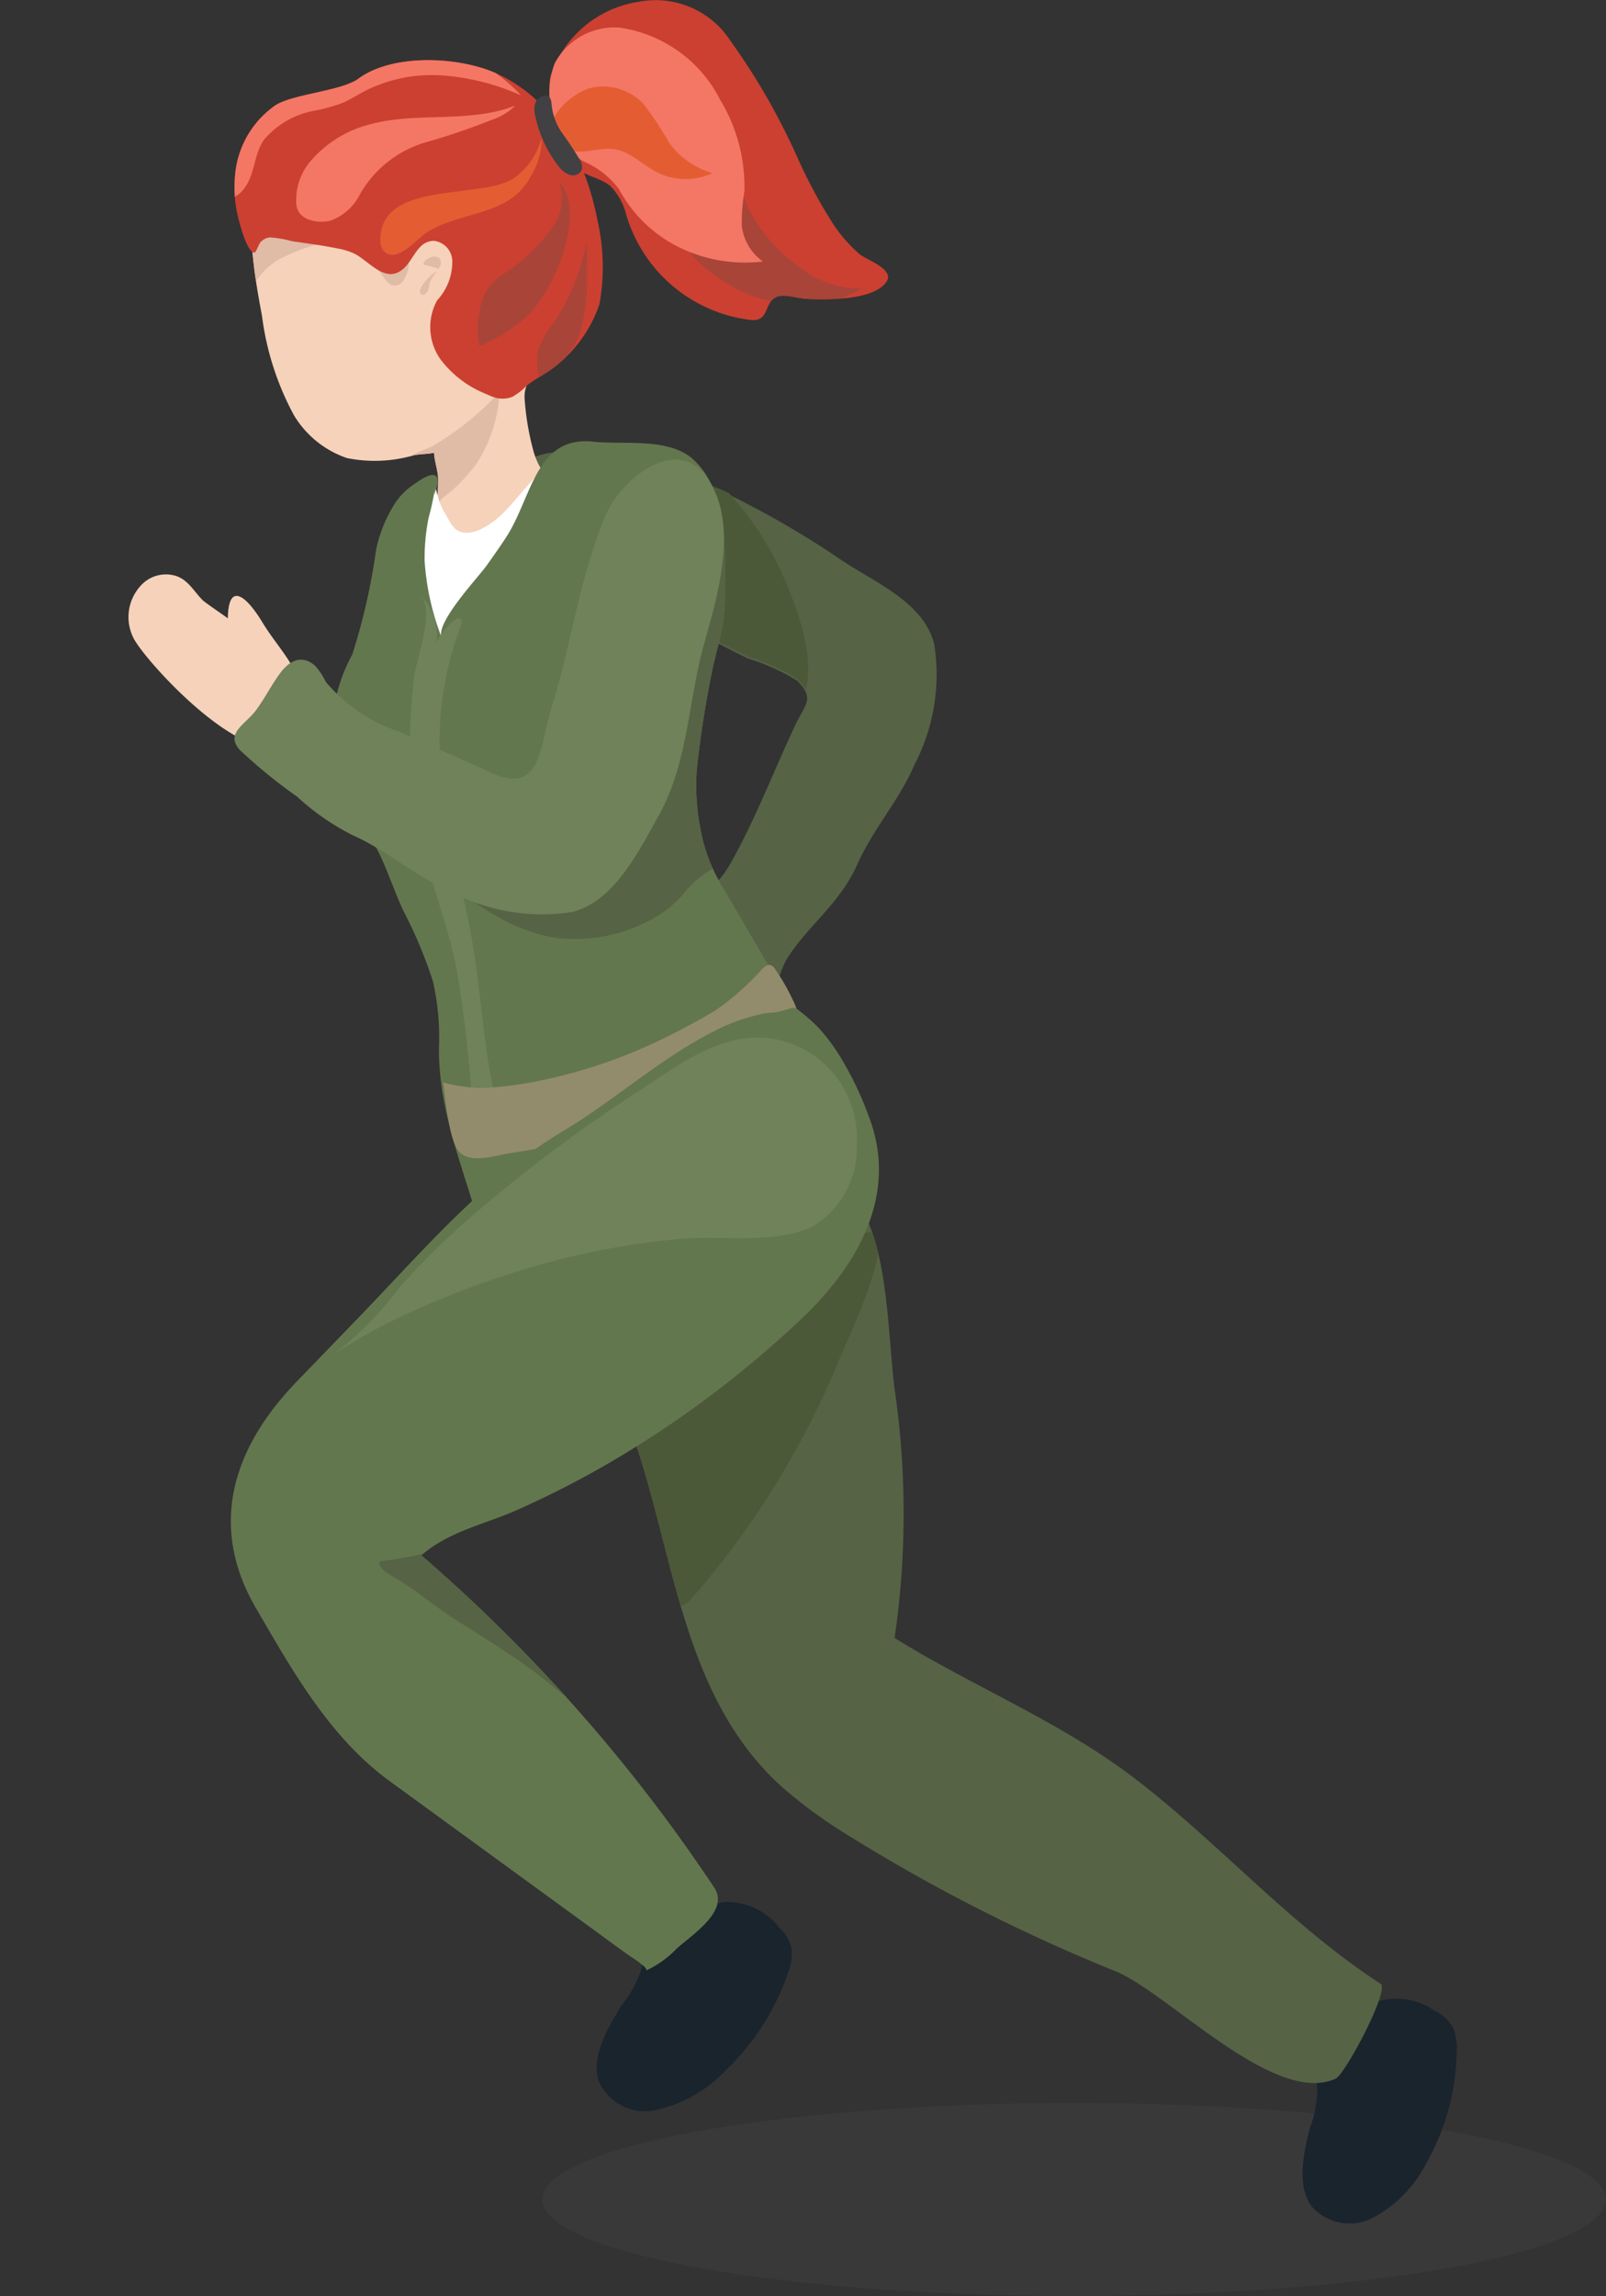 <svg id="b3a04def-c8d5-4ec1-9fd2-4cd184169250" data-name="Layer 1" xmlns="http://www.w3.org/2000/svg" xmlns:xlink="http://www.w3.org/1999/xlink" viewBox="0 0 68.023 97.191"><rect x="0" y="0" width="68.023" height="97.191" fill="#333333" stroke="none"/><defs><style>.b7b1982a-47c9-4b38-96dd-22966bdd521a{fill:none;}.eb3174b8-4121-48be-b63d-d16e4a9b7228,.ffe0e66a-e9af-43d1-94e0-c95eb62d2547{fill:#414042;}.eb3174b8-4121-48be-b63d-d16e4a9b7228{opacity:0.48;}.b92673c1-6f2c-414d-b11e-04a8cbb6892b{fill:#f6d2ba;}.b371c809-15a3-4c8f-af7c-de3244a1137f{fill:#566345;}.a2731591-6163-42ed-8774-e8cbd954eaf1{clip-path:url(#a0bc0490-933c-4f3f-a61c-fd069ce44c21);}.a6be455c-67ae-47e5-991f-0808afbbeff6{fill:#4c5939;}.af319d1d-cfc3-441b-bf1c-39de76fc2aa7{fill:#1a242d;}.a2aa5bd0-7879-4bfa-bdf4-d4b4c3c3cabb{clip-path:url(#bae0ed78-8649-4185-9801-c03e494f105b);}.a11e39f7-766d-40a4-b4ec-164dc356ae06{fill:#e0bba6;}.a12c91fe-1c45-486c-975c-898587c1c1ba{fill:#fff;}.b8702b3e-84df-4113-af2d-ea6f06b3381d{fill:#63774e;}.a6ada1ef-cd61-4f01-bc87-74ce209d601d{clip-path:url(#e96575db-11c2-42d5-88b8-b6b906d94686);}.a253522a-12e7-41b4-ab63-8889d3d6eea7{fill:#6f825a;}.bb56107d-5589-4a7d-8697-4963b2b3cab4{fill:#938c6c;}.e6bca90c-3961-4bae-8f3d-52df087baf82{clip-path:url(#f708e340-77f5-4afe-8912-3b4a7022903d);}.e4a935bd-5c62-43c6-bc77-e82a31c30ef9{fill:#cc4031;}.f26464e3-cd20-4f9f-a30c-de9f24a07265{clip-path:url(#a4a313b6-0320-4099-80a8-0c78ea5a18a9);}.e1db05d2-e52b-4e44-99d2-a156684669ec{fill:#a94439;}.a6a7f7c8-a4eb-4c61-b2d7-44e9d0afb055{fill:#f37764;}.b513d642-7725-4fe1-b9e3-9c677346b794{fill:#e45d32;}.bab8b971-1c60-488d-9515-4c66e80b3a6b{clip-path:url(#b70c84d7-5783-4166-ba2c-e2dbb5eb806b);}.e53423d6-3810-40e3-9aa4-20cf5ca1401d{clip-path:url(#a7cd6e8a-ea83-449a-a494-bf49b4339f5a);}</style><clipPath id="a0bc0490-933c-4f3f-a61c-fd069ce44c21"><path class="b7b1982a-47c9-4b38-96dd-22966bdd521a" d="M27.256,25.605a21.113,21.113,0,0,1-4.636-2.405c-1.182-.938-2.085-2.589-.54-3.635,1.168-.79,2.729-.526,4.097-.186a21.759,21.759,0,0,1,4.836,1.553,39.497,39.497,0,0,1,4.508,2.623c1.405.985,3.605,1.812,4.051,3.654a8.238,8.238,0,0,1-.842,5.094c-.643,1.512-1.743,2.702-2.407,4.192-.739,1.659-1.941,2.459-2.912,3.895-.397.587-.486,1.348-.831,1.934.348-.664-3.616-3.18-4.129-3.43.902-.883,1.806-1.211,2.476-2.393,1.046-1.846,1.83-3.903,2.731-5.825.462-.987.862-1.151.11-1.932a9.015,9.015,0,0,0-2.1-.947C30.194,27.074,28.764,26.262,27.256,25.605Z"/></clipPath><clipPath id="bae0ed78-8649-4185-9801-c03e494f105b"><path class="b7b1982a-47c9-4b38-96dd-22966bdd521a" d="M24.161,20.591c-.865.009-1.347-.74-1.558-1.468a11.229,11.229,0,0,1-.38-2.21c-.085-1.039.894-1.283,1.202-2.177.158-.458.373-.895.529-1.353A14.55,14.55,0,0,0,24.326,9.598a6.025,6.025,0,0,0-.924-3.068,6.285,6.285,0,0,0-2.381-2.702,6.285,6.285,0,0,0-2.711-.707,7.973,7.973,0,0,0-4.879,1.141c-2.762,1.822-3.014,4.404-2.653,7.185.082.631.196,1.273.318,1.918a12.009,12.009,0,0,0,1.351,4.207,4.204,4.204,0,0,0,2.243,1.817,5.927,5.927,0,0,0,2.882-.13c.27-.038.539-.042.813-.089.017.383.17.742.17,1.119-0.0.37-.026.747-.057,1.116a15.346,15.346,0,0,0-.152,1.612,5.066,5.066,0,0,0,.682,2.035c.451.88,1.434,1.134,2.022,1.857A16.877,16.877,0,0,0,22.665,28.907a.591.591,0,0,0,.332.189.545.545,0,0,0,.333-.121,4.341,4.341,0,0,0,1.323-1.613A7.517,7.517,0,0,0,25.822,23.339c-.099-.766-.614-1.028-.914-1.627-.147-.293-.092-1.007-.471-1.114A.972.972,0,0,0,24.161,20.591Z"/></clipPath><clipPath id="e96575db-11c2-42d5-88b8-b6b906d94686"><path class="b7b1982a-47c9-4b38-96dd-22966bdd521a" d="M14.922,27.704a7.027,7.027,0,0,0-.709,4.839,6.416,6.416,0,0,0,.65,1.864c.283.456.702.811.976,1.298.868,1.544.978,3.248,1.417,4.91.492,1.863.965,3.731,1.391,5.61.396,1.747,1,3.433,1.51,5.149-.113-.379,1.525-.552,1.715-.581a25.164,25.164,0,0,1,3.221-.019c1.789-.039,2.183-.873,3.456-1.752,0-.576,3.344-1.189,3.795-1.313.744-.204.871-.247,1.027-.979.168-.792.268-1.605.401-2.403a2.281,2.281,0,0,0-.38-2.045c-.979-1.618-1.902-3.237-2.853-4.851a6.992,6.992,0,0,1-.877-2.373,9.469,9.469,0,0,1-.151-2.463q.221-2.088.642-4.148c.14-.684.346-1.361.469-2.047a10.373,10.373,0,0,0,.082-1.781c.043-1.882-.036-3.945-1.32-5.149-1.028-.963-2.919-.632-4.259-.773-2.442-.256-2.585,2.345-3.679,4.034-.272.42-.563.828-.854,1.236-.336.47-2.11,2.347-1.894,3.001a10.933,10.933,0,0,1-.714-3.236,10.037,10.037,0,0,1,.657-3.55c.026-.075-.633.037-.685.059a3.082,3.082,0,0,0-.446.274,2.878,2.878,0,0,0-.718.698A5.843,5.843,0,0,0,15.93,23.268,26.462,26.462,0,0,1,14.922,27.704Z"/></clipPath><clipPath id="f708e340-77f5-4afe-8912-3b4a7022903d"><path class="b7b1982a-47c9-4b38-96dd-22966bdd521a" d="M30.065,45.53c-.578.703,6.026,4.886,6.484,5.73,1.074,1.98,1.067,5.258,1.33,7.452a36.434,36.434,0,0,1,.012,10.624c3.386,2.101,7.078,3.556,10.274,6.025,3.547,2.74,6.533,6.16,10.309,8.613.403.262-1.502,3.836-1.901,4.017-2.582,1.171-7.009-3.556-9.285-4.53A73.362,73.362,0,0,1,35.481,77.414a20.555,20.555,0,0,1-2.333-1.746c-4.378-3.925-4.566-10.127-6.485-15.303a23.533,23.533,0,0,0-1.571-3.47c-.501-.881-2.037-1.99-2.33-2.721-.834-2.084,1.553-2.867,2.984-3.904A25.404,25.404,0,0,0,30.065,45.53Z"/></clipPath><clipPath id="a4a313b6-0320-4099-80a8-0c78ea5a18a9"><path class="b7b1982a-47c9-4b38-96dd-22966bdd521a" d="M27.063.073A3.782,3.782,0,0,1,30.937,1.726a28.122,28.122,0,0,1,2.861,4.992A21.048,21.048,0,0,0,35.343,9.564a6.327,6.327,0,0,0,1.063,1.194c.277.235,1.496.636,1.146,1.162-.378.567-1.464.692-2.078.728a11.713,11.713,0,0,1-1.324.003c-.333-.018-.93-.215-1.241-.09-.581.233-.289,1.092-1.149.979a6.277,6.277,0,0,1-5.233-4.441,2.613,2.613,0,0,0-.688-1.234c-.388-.314-.913-.382-1.317-.673.313-.243-.624-1.411-.797-1.759a3.343,3.343,0,0,1-.417-2.18A4.676,4.676,0,0,1,27.063.073Z"/></clipPath><clipPath id="b70c84d7-5783-4166-ba2c-e2dbb5eb806b"><path class="b7b1982a-47c9-4b38-96dd-22966bdd521a" d="M20.544,16.659a4.488,4.488,0,0,1-1.893-1.456,2.357,2.357,0,0,1-.136-2.489,2.403,2.403,0,0,0,.643-1.663.882.882,0,0,0-.759-.854c-.639-.014-.841.655-1.182,1.045-.788.901-1.504-.129-2.179-.491a2.798,2.798,0,0,0-.761-.236c-.634-.132-1.281-.21-1.921-.307a4.562,4.562,0,0,0-.938-.159.632.632,0,0,0-.381.2c-.055.056-.202.428-.237.437-.326.08-.668-1.289-.725-1.533A5.327,5.327,0,0,1,9.957,7.408a4.005,4.005,0,0,1,1.683-2.934c.732-.5,2.818-.61,3.542-1.145C16.626,2.26,19.428,2.388,21.018,3.104c2.487,1.12,3.806,3.683,4.294,6.251a8.804,8.804,0,0,1,.078,3.52,5.633,5.633,0,0,1-2.108,2.809c-.325.224-.684.399-.985.653a2.696,2.696,0,0,1-.592.46,1.157,1.157,0,0,1-.893-.024C20.722,16.738,20.633,16.699,20.544,16.659Z"/></clipPath><clipPath id="a7cd6e8a-ea83-449a-a494-bf49b4339f5a"><path class="b7b1982a-47c9-4b38-96dd-22966bdd521a" d="M36.804,47.276A13.808,13.808,0,0,0,35.774,45.05a8.44,8.44,0,0,0-1.077-1.515,7.308,7.308,0,0,0-.88-.776.342.342,0,0,0-.371-.068,5.449,5.449,0,0,1-.533.15c-.18.026-.369.03-.552.059a8.151,8.151,0,0,0-2.224.808c-2.26,1.163-4.107,2.866-6.258,4.151-3.403,2.032-5.993,5.124-8.712,7.936L12.574,58.476c-2.72,2.812-3.766,6.11-1.731,9.601,1.567,2.689,3.133,5.479,5.67,7.326L22.277,79.6l2.882,2.098c.479.349.955.702,1.437,1.046.052.037.954.599.755.675a4.215,4.215,0,0,0,1.298-.92c.647-.595,2.266-1.599,1.602-2.598A69.352,69.352,0,0,0,17.848,65.839c1.169-1.019,2.656-1.302,4.037-1.913A40.404,40.404,0,0,0,26.201,61.692a44.32,44.32,0,0,0,7.736-5.858C36.312,53.591,38.072,50.572,36.804,47.276Z"/></clipPath></defs><title>Artboard 259</title><ellipse class="eb3174b8-4121-48be-b63d-d16e4a9b7228" cx="45.497" cy="93.106" rx="22.526" ry="4.085"/><path class="b92673c1-6f2c-414d-b11e-04a8cbb6892b" d="M30.628,38.722c-1.349.004-2.127.956-3.345,1.692-.966.584-1.816,1.423-.14,1.448-.019-0-.661.956-.778,1.072-.361.357-.835.597-1.014,1.102a1.431,1.431,0,0,0,.395,1.506,1.963,1.963,0,0,0,2.295.28c1.205-.702,6.103-5.269,4.052-6.729a1.75,1.75,0,0,0-.58-.249A3.459,3.459,0,0,0,30.628,38.722Z"/><path class="b371c809-15a3-4c8f-af7c-de3244a1137f" d="M27.256,25.677a21.113,21.113,0,0,1-4.636-2.405c-1.182-.938-2.085-2.589-.54-3.635,1.168-.79,2.729-.526,4.097-.186a21.759,21.759,0,0,1,4.836,1.553,39.497,39.497,0,0,1,4.508,2.623c1.405.985,3.605,1.812,4.051,3.654a8.238,8.238,0,0,1-.842,5.094c-.643,1.512-1.743,2.702-2.407,4.192-.739,1.659-1.941,2.459-2.912,3.895-.397.587-.486,1.348-.831,1.934.348-.664-3.616-3.18-4.129-3.43.902-.883,1.806-1.211,2.476-2.393,1.046-1.846,1.83-3.903,2.731-5.825.462-.987.862-1.151.11-1.932a9.015,9.015,0,0,0-2.1-.947C30.194,27.146,28.764,26.334,27.256,25.677Z"/><g class="a2731591-6163-42ed-8774-e8cbd954eaf1"><path class="a6be455c-67ae-47e5-991f-0808afbbeff6" d="M33.022,30.427a2.078,2.078,0,0,1-.836.071,5.585,5.585,0,0,1-2.864-.673c-1.076-.719-1.429-2.029-2.03-3.09a5.842,5.842,0,0,1-.922-3.779,3.926,3.926,0,0,1,.624-1.371,3.717,3.717,0,0,1,2.058-1.51c1.041-.255,1.563.494,2.186,1.223a12.347,12.347,0,0,1,1.628,2.448C33.587,25.172,35.459,29.517,33.022,30.427Z"/></g><path class="af319d1d-cfc3-441b-bf1c-39de76fc2aa7" d="M56.743,86.378a3.537,3.537,0,0,1,1.43-1.597,2.804,2.804,0,0,1,2.585.335,1.711,1.711,0,0,1,.777.699,2.199,2.199,0,0,1,.166.996,9.908,9.908,0,0,1-1.271,4.727A5.396,5.396,0,0,1,58.231,93.839a2.148,2.148,0,0,1-2.686-.451c-.618-.871-.352-2.178-.061-3.318a4.747,4.747,0,0,0,.31-1.707,1.712,1.712,0,0,1-.026-.398c.029-.251.325-.472.457-.689C56.405,86.982,56.564,86.673,56.743,86.378Z"/><path class="af319d1d-cfc3-441b-bf1c-39de76fc2aa7" d="M28.735,81.649a3.708,3.708,0,0,1,1.885-1.13,2.772,2.772,0,0,1,2.384,1.079,1.675,1.675,0,0,1,.527.904,2.242,2.242,0,0,1-.156,1.014,10.367,10.367,0,0,1-2.724,4.208A5.652,5.652,0,0,1,27.8,89.311a2.123,2.123,0,0,1-2.444-1.221c-.319-1.024.352-2.213.994-3.232a4.95,4.95,0,0,0,.84-1.563,1.76,1.76,0,0,1,.101-.393c.108-.234.463-.363.659-.534C28.217,82.136,28.468,81.883,28.735,81.649Z"/><path class="b371c809-15a3-4c8f-af7c-de3244a1137f" d="M30.065,45.53c-.578.703,6.026,4.886,6.484,5.73,1.074,1.98,1.067,5.258,1.33,7.452a36.434,36.434,0,0,1,.012,10.624c3.386,2.101,7.078,3.556,10.274,6.025,3.547,2.74,6.533,6.16,10.309,8.613.403.262-1.502,3.836-1.901,4.017-2.582,1.171-7.009-3.556-9.285-4.53A73.362,73.362,0,0,1,35.481,77.414a20.555,20.555,0,0,1-2.333-1.746c-4.378-3.925-4.566-10.127-6.485-15.303a23.533,23.533,0,0,0-1.571-3.47c-.501-.881-2.037-1.99-2.33-2.721-.834-2.084,1.553-2.867,2.984-3.904A25.404,25.404,0,0,0,30.065,45.53Z"/><path class="b92673c1-6f2c-414d-b11e-04a8cbb6892b" d="M24.161,20.591c-.865.009-1.347-.74-1.558-1.468a11.229,11.229,0,0,1-.38-2.21c-.085-1.039.894-1.283,1.202-2.177.158-.458.373-.895.529-1.353A14.55,14.55,0,0,0,24.326,9.598a6.025,6.025,0,0,0-.924-3.068,6.285,6.285,0,0,0-2.381-2.702,6.285,6.285,0,0,0-2.711-.707,7.973,7.973,0,0,0-4.879,1.141c-2.762,1.822-3.014,4.404-2.653,7.185.082.631.196,1.273.318,1.918a12.009,12.009,0,0,0,1.351,4.207,4.204,4.204,0,0,0,2.243,1.817,5.927,5.927,0,0,0,2.882-.13c.27-.038.539-.042.813-.089.017.383.17.742.17,1.119-0.0.37-.026.747-.057,1.116a15.346,15.346,0,0,0-.152,1.612,5.066,5.066,0,0,0,.682,2.035c.451.88,1.434,1.134,2.022,1.857A16.877,16.877,0,0,0,22.665,28.907a.591.591,0,0,0,.332.189.545.545,0,0,0,.333-.121,4.341,4.341,0,0,0,1.323-1.613A7.517,7.517,0,0,0,25.822,23.339c-.099-.766-.614-1.028-.914-1.627-.147-.293-.092-1.007-.471-1.114A.972.972,0,0,0,24.161,20.591Z"/><g class="a2aa5bd0-7879-4bfa-bdf4-d4b4c3c3cabb"><path class="a11e39f7-766d-40a4-b4ec-164dc356ae06" d="M21.157,16.595a6.019,6.019,0,0,1-1.037,3.119,8.821,8.821,0,0,1-.912.998c-.144.14-.64.436-.641.66a6.11,6.11,0,0,0-.021-.682c-.056-.086-.297.18-.399.166a1.43,1.43,0,0,1-.7-.405c-.169-.147-.661-.498-.579-.775.085-.286,1.219-.657,1.497-.82A12.096,12.096,0,0,0,21.157,16.595Z"/><path class="a11e39f7-766d-40a4-b4ec-164dc356ae06" d="M13.326,10.378c.113-.035.252-.105.236-.223a.235.235,0,0,0-.101-.139,2.67,2.67,0,0,0-1.417-.462,1.436,1.436,0,0,0-1.306.335,1.365,1.365,0,0,0-.228.753,1.914,1.914,0,0,0,.255,1.391,2.885,2.885,0,0,1,1.041-1.044A7.729,7.729,0,0,1,13.326,10.378Z"/></g><path class="a12c91fe-1c45-486c-975c-898587c1c1ba" d="M17.404,22.736a4.218,4.218,0,0,1,.48-1.421,3.073,3.073,0,0,0,.232-.43c.038-.092.332-.493.328-.542A2.805,2.805,0,0,0,18.854,21.736c.134.226.304.609.545.733.547.281,1.276-.199,1.673-.531.735-.617,1.399-1.715,2.182-2.206.511-.321.422-.465.821.171.509.81.425,2.176.578,3.089q.264,1.572.503,3.149.474,3.12.869,6.252c.267,2.088.515,4.179.756,6.27.064.555.899,6.172.711,6.235a24.942,24.942,0,0,1-8.405,1.304q-.445-2.742-.786-5.5-.896-7.255-1.065-14.576A17.366,17.366,0,0,1,17.404,22.736Z"/><path class="b8702b3e-84df-4113-af2d-ea6f06b3381d" d="M18.386,20.973c.062-.213.311-.792-.002-.861-.252-.055-.686.278-.874.404a2.878,2.878,0,0,0-.718.698A5.843,5.843,0,0,0,15.93,23.268a26.462,26.462,0,0,1-1.008,4.435,7.027,7.027,0,0,0-.709,4.839,6.416,6.416,0,0,0,.65,1.864c.283.456.702.811.976,1.298.512.91.811,1.925,1.255,2.87a18.916,18.916,0,0,1,1.247,2.981,10.775,10.775,0,0,1,.249,2.86c.004,2.478.873,4.623,1.567,6.958-.113-.379,1.525-.552,1.715-.581a25.164,25.164,0,0,1,3.221-.019c1.789-.039,2.183-.873,3.456-1.752,0-.576,3.344-1.189,3.795-1.313.744-.204.871-.247,1.027-.979.168-.792.268-1.605.401-2.403a2.281,2.281,0,0,0-.38-2.045c-.979-1.618-1.902-3.237-2.853-4.851a6.992,6.992,0,0,1-.877-2.373,9.469,9.469,0,0,1-.151-2.463q.221-2.088.642-4.148c.14-.684.346-1.361.469-2.047a10.373,10.373,0,0,0,.082-1.781c.043-1.882-.036-3.945-1.32-5.149-1.028-.963-2.919-.632-4.259-.773-2.442-.256-2.585,2.345-3.679,4.034-.272.42-.563.828-.854,1.236-.336.47-2.11,2.347-1.894,3.001a10.933,10.933,0,0,1-.714-3.236,8.75,8.75,0,0,1,.168-1.805,10.52,10.52,0,0,0,.331-1.744"/><g class="a6ada1ef-cd61-4f01-bc87-74ce209d601d"><path class="b371c809-15a3-4c8f-af7c-de3244a1137f" d="M29.019,24.764A17.155,17.155,0,0,1,26.937,27.388a11.689,11.689,0,0,0-1.195,1.767C24.564,31.154,23.776,33.34,22.551,35.314a2.394,2.394,0,0,1-.929.973c-.868.416-2.142.002-3.04-.134-.763-.116-1.035-.094-.414.469,1.475,1.337,3.395,2.84,5.514,3.093a6.769,6.769,0,0,0,3.782-.724,4.785,4.785,0,0,0,1.658-1.368,4.354,4.354,0,0,1,1.174-.91c.702-.453.665-.519.465-1.312a4.479,4.479,0,0,1,.138-3.336c.616-1.064,1.56-1.856,1.656-3.166.083-1.139-.178-2.21-.187-3.329-.01-1.207.839-3.17-.23-4.196-.609-.584-1.146.455-1.381.862C30.247,23.12,29.534,23.879,29.019,24.764Z"/></g><path class="a253522a-12e7-41b4-ab63-8889d3d6eea7" d="M20.651,44.762c.176,1.18.522,2.392.607,3.577a.298.298,0,0,1-.02.164.307.307,0,0,1-.158.118,1.874,1.874,0,0,1-.774.152.228.228,0,0,1-.165-.05.214.214,0,0,1-.041-.146,59.674,59.674,0,0,0-.654-6.914c-.309-2.165-1.195-4.18-1.67-6.32a14.73,14.73,0,0,1-.418-3.214,26.946,26.946,0,0,1,.181-3.474c.106-.806.858-2.721.312-3.39a2.201,2.201,0,0,1,.62,1.954,2.918,2.918,0,0,1,.747-.949c.078-.065.189-.128.274-.073.1.065.062.216.016.326a13.778,13.778,0,0,0-.707,7.115c.217,1.681.625,3.443.991,5.116C20.219,40.71,20.355,42.78,20.651,44.762Z"/><path class="bb56107d-5589-4a7d-8697-4963b2b3cab4" d="M33.516,42.195q.034.07.067.141a2.212,2.212,0,0,1,.247.847,1.695,1.695,0,0,1-.417,1.094A7.969,7.969,0,0,1,30.356,46.232q-1.402.637-2.87,1.143a33.043,33.043,0,0,1-5.886,1.439c-.655.097-1.566.445-2.103-.01-.484-.41-.628-2.362-.727-2.981a6.987,6.987,0,0,0,1.654.237,15.535,15.535,0,0,0,2.319-.289,21.714,21.714,0,0,0,5.165-1.717c.807-.383,1.594-.808,2.364-1.26a11.278,11.278,0,0,0,2.021-1.784c.095-.091.215-.19.343-.157a.384.384,0,0,1,.197.174A8.848,8.848,0,0,1,33.516,42.195Z"/><g class="e6bca90c-3961-4bae-8f3d-52df087baf82"><path class="a6be455c-67ae-47e5-991f-0808afbbeff6" d="M27.56,58.91a3.362,3.362,0,0,0-1.159,1.603,3.658,3.658,0,0,0,.145,1.753q.616,2.443,1.309,4.865c.112.39.304.852.706.903.336.042.619-.233.84-.489a36.422,36.422,0,0,0,6.155-10.011c.313-.763,2.167-4.649,1.529-5.284-.621-.618-3.472,2.297-4.125,2.758A60.225,60.225,0,0,0,27.56,58.91Z"/></g><path class="b8702b3e-84df-4113-af2d-ea6f06b3381d" d="M36.804,47.276A13.808,13.808,0,0,0,35.774,45.05a8.44,8.44,0,0,0-1.077-1.515,7.308,7.308,0,0,0-.88-.776.342.342,0,0,0-.371-.068,5.449,5.449,0,0,1-.533.15c-.18.026-.369.03-.552.059a8.151,8.151,0,0,0-2.224.808c-2.26,1.163-4.107,2.866-6.258,4.151-3.403,2.032-5.993,5.124-8.712,7.936L12.574,58.476c-2.72,2.812-3.766,6.11-1.731,9.601,1.567,2.689,3.133,5.479,5.67,7.326L22.277,79.6l2.882,2.098c.479.349.955.702,1.437,1.046.052.037.954.599.755.675a4.215,4.215,0,0,0,1.298-.92c.647-.595,2.266-1.599,1.602-2.598A69.352,69.352,0,0,0,17.848,65.839c1.169-1.019,2.656-1.302,4.037-1.913A40.404,40.404,0,0,0,26.201,61.692a44.32,44.32,0,0,0,7.736-5.858C36.312,53.591,38.072,50.572,36.804,47.276Z"/><path class="a11e39f7-766d-40a4-b4ec-164dc356ae06" d="M15.867,11.085a.166.166,0,0,0-.007.178.559.559,0,0,0,.122.142c.212.202.344.533.605.658a.412.412,0,0,0,.488-.174,1.448,1.448,0,0,0,.23-.584c.034-.219-.056-.319-.227-.453a1.265,1.265,0,0,0-1.08-.221C15.882,10.665,15.87,10.964,15.867,11.085Z"/><path class="a11e39f7-766d-40a4-b4ec-164dc356ae06" d="M17.924,11.196a.382.382,0,0,1,.222-.255.405.405,0,0,1,.44-.03.302.302,0,0,1,.062.343.802.802,0,0,1-.236.285,1.906,1.906,0,0,0-.603.683c-.034.087-.038.211.047.249a.158.158,0,0,0,.151-.03c.163-.119.16-.339.217-.514.07-.214.25-.343.328-.562"/><path class="b7b1982a-47c9-4b38-96dd-22966bdd521a" d="M11.862,4.132a5.35,5.35,0,0,1,1.82-1.18A7.574,7.574,0,0,1,16.115,2.204c.67-.01,1.376-.046,2.051-.004A7.165,7.165,0,0,1,22.363,3.887a3.77,3.77,0,0,1,.955,1.014,16.741,16.741,0,0,1,1.411,3.597,7.548,7.548,0,0,1,.116,2.389,11.243,11.243,0,0,1-.532,3.282c-.195.531-.475,1.023-.718,1.533-.376.791-.326,2.149-1.566,1.239a4.294,4.294,0,0,1-.704-.727c-.404-.473-.804-.951-1.253-1.383-.486-.468-.542-.658-.107-1.267a2.497,2.497,0,0,0,.431-1.832.814.814,0,0,0-.218-.486c-.284-.258-.754-.107-1.056.133-1.472,1.17-.681-.322-1.96-.595-.726-.155-1.655.102-2.418.024A6.121,6.121,0,0,1,13.249,10.44a2.432,2.432,0,0,0-1.427-.11c-.354.059-.913.895-1.213.723a.488.488,0,0,1-.192-.276,5.794,5.794,0,0,1-.105-1.954A6.711,6.711,0,0,1,11.862,4.132Z"/><path class="e4a935bd-5c62-43c6-bc77-e82a31c30ef9" d="M20.544,16.659a4.488,4.488,0,0,1-1.893-1.456,2.357,2.357,0,0,1-.136-2.489,2.403,2.403,0,0,0,.643-1.663.882.882,0,0,0-.759-.854c-.639-.014-.841.655-1.182,1.045-.788.901-1.504-.129-2.179-.491a2.798,2.798,0,0,0-.761-.236c-.634-.132-1.281-.21-1.921-.307a4.562,4.562,0,0,0-.938-.159.632.632,0,0,0-.381.2c-.055.056-.202.428-.237.437-.326.08-.668-1.289-.725-1.533A5.327,5.327,0,0,1,9.957,7.408a4.005,4.005,0,0,1,1.683-2.934c.732-.5,2.818-.61,3.542-1.145C16.626,2.26,19.428,2.388,21.018,3.104c2.487,1.12,3.806,3.683,4.294,6.251a8.804,8.804,0,0,1,.078,3.52,5.633,5.633,0,0,1-2.108,2.809c-.325.224-.684.399-.985.653a2.696,2.696,0,0,1-.592.46,1.157,1.157,0,0,1-.893-.024C20.722,16.738,20.633,16.699,20.544,16.659Z"/><path class="e4a935bd-5c62-43c6-bc77-e82a31c30ef9" d="M27.063.073A3.782,3.782,0,0,1,30.937,1.726a28.122,28.122,0,0,1,2.861,4.992A21.048,21.048,0,0,0,35.343,9.564a6.327,6.327,0,0,0,1.063,1.194c.277.235,1.496.636,1.146,1.162-.378.567-1.464.692-2.078.728a11.713,11.713,0,0,1-1.324.003c-.333-.018-.93-.215-1.241-.09-.581.233-.289,1.092-1.149.979a6.277,6.277,0,0,1-5.233-4.441,2.613,2.613,0,0,0-.688-1.234c-.388-.314-.913-.382-1.317-.673.313-.243-.624-1.411-.797-1.759a3.343,3.343,0,0,1-.417-2.18A4.676,4.676,0,0,1,27.063.073Z"/><g class="f26464e3-cd20-4f9f-a30c-de9f24a07265"><path class="e1db05d2-e52b-4e44-99d2-a156684669ec" d="M30.023,6.258a1.584,1.584,0,0,0-.558-.385,1.174,1.174,0,0,0-1.336.591,2.083,2.083,0,0,0-.109,1.544,10.931,10.931,0,0,0,.599,1.468,6.736,6.736,0,0,0,.544,1.132A4.386,4.386,0,0,0,30.337,11.693a6.444,6.444,0,0,0,1.562.852,6.111,6.111,0,0,0,1.552.277,4.606,4.606,0,0,0,3.073-.624,3.993,3.993,0,0,1-2.593-.844A6.654,6.654,0,0,1,31.209,7.478a1.108,1.108,0,0,0-.53-.61A5.697,5.697,0,0,1,30.023,6.258Z"/></g><path class="a6a7f7c8-a4eb-4c61-b2d7-44e9d0afb055" d="M23.758,5.711a2.182,2.182,0,0,0,.978,1.131,3.658,3.658,0,0,1,1.478,1.161,5.812,5.812,0,0,0,2.501,2.441,6.346,6.346,0,0,0,3.599.626,2.148,2.148,0,0,1-.896-1.534,7.98,7.98,0,0,1,.111-1.429,7.094,7.094,0,0,0-1.022-3.876,5.677,5.677,0,0,0-4.273-3.062,2.871,2.871,0,0,0-2.734,1.502A3.499,3.499,0,0,0,23.758,5.711Z"/><path class="b513d642-7725-4fe1-b9e3-9c677346b794" d="M25.091,3.705a2.393,2.393,0,0,1,2.13.651,14.684,14.684,0,0,1,1.14,1.714,3.493,3.493,0,0,0,1.813,1.26,2.707,2.707,0,0,1-2.371-.047c-.595-.311-1.091-.853-1.754-.961-.702-.115-1.468.285-2.107-.026C22.404,5.546,24.12,3.898,25.091,3.705Z"/><path class="ffe0e66a-e9af-43d1-94e0-c95eb62d2547" d="M22.64,4.533a.894.894,0,0,0,.02.316A5.197,5.197,0,0,0,23.687,7.073a.954.954,0,0,0,.476.337.405.405,0,0,0,.483-.237.559.559,0,0,0-.083-.398,12.991,12.991,0,0,0-.724-1.101,2.542,2.542,0,0,1-.473-1.215c-.014-.234-.063-.466-.341-.405A.511.511,0,0,0,22.64,4.533Z"/><path class="e1db05d2-e52b-4e44-99d2-a156684669ec" d="M23.653,7.64A2.073,2.073,0,0,1,23.447,9.558a7.542,7.542,0,0,1-2.184,2.078,2.913,2.913,0,0,0-.518.467,2.116,2.116,0,0,0-.359.742,3.854,3.854,0,0,0-.083,1.805,6.898,6.898,0,0,0,2.2-1.432,7.437,7.437,0,0,0,1.095-1.816c.454-1.081.921-2.942.052-3.727"/><path class="a6a7f7c8-a4eb-4c61-b2d7-44e9d0afb055" d="M17.995,6.035a4.728,4.728,0,0,0-2.752,2.197,2.245,2.245,0,0,1-1.279,1.12c-.571.111-1.325-.042-1.409-.668a2.524,2.524,0,0,1,.66-1.932,4.867,4.867,0,0,1,2.315-1.451c2.039-.604,4.321-.049,6.297-.834a2.567,2.567,0,0,1-1.015.613A28.335,28.335,0,0,1,17.995,6.035Z"/><g class="bab8b971-1c60-488d-9515-4c66e80b3a6b"><path class="b513d642-7725-4fe1-b9e3-9c677346b794" d="M21.747,7.561c-1.467.906-5.708.058-5.635,2.658a.612.612,0,0,0,.184.444c.537.474,1.364-.553,1.779-.821,1.43-.924,3.492-.671,4.384-2.345a3.181,3.181,0,0,0,.49-1.693A3.07,3.07,0,0,1,21.747,7.561Z"/><path class="e1db05d2-e52b-4e44-99d2-a156684669ec" d="M22.964,16.478a3.144,3.144,0,0,1-.18-1.616A3.792,3.792,0,0,1,23.43,13.691a9.032,9.032,0,0,0,1.406-3.405c.032.447.025.895.019,1.343a8.654,8.654,0,0,1-.25,2.356c-.289.97-1.173,1.566-1.56,2.491"/><path class="a6a7f7c8-a4eb-4c61-b2d7-44e9d0afb055" d="M9.154,4.956A6.001,6.001,0,0,1,10.428,3.716a10.825,10.825,0,0,1,2.444-1.541,8.709,8.709,0,0,1,5.052-.313,7.051,7.051,0,0,1,4.15,2.179A9.941,9.941,0,0,0,18.795,3.197a6.332,6.332,0,0,0-3.301.635c-.348.18-.677.398-1.039.545a7.461,7.461,0,0,1-1.056.295A3.638,3.638,0,0,0,11.186,5.911c-.466.665-.362,1.496-.891,2.13A1.146,1.146,0,0,1,9.26,8.452c-.386-.107-.572-.712-.724-1.068A3.021,3.021,0,0,1,9.154,4.956Z"/></g><path class="b92673c1-6f2c-414d-b11e-04a8cbb6892b" d="M12.79,29.664c-.004-1.349-.956-2.127-1.692-3.345-.584-.966-1.423-1.816-1.448-.14 0-.019-.956-.661-1.072-.778-.357-.361-.597-.835-1.102-1.014a1.431,1.431,0,0,0-1.506.395,1.963,1.963,0,0,0-.28,2.295c.702,1.205,5.269,6.103,6.729,4.052a1.75,1.75,0,0,0,.249-.58A3.46,3.46,0,0,0,12.79,29.664Z"/><path class="a253522a-12e7-41b4-ab63-8889d3d6eea7" d="M20.761,32.692C22.949,33.718,22.85,31.583,23.366,29.937c.852-2.718,1.164-5.461,2.292-8.136.637-1.511,3.023-3.463,4.319-1.547,1.317,1.947.432,4.923-.147,6.973-.696,2.463-.658,5.023-1.945,7.326-.818,1.463-1.882,3.624-3.655,4.054a8.238,8.238,0,0,1-5.094-.842c-1.512-.643-2.702-1.743-4.192-2.407a10.206,10.206,0,0,1-2.359-1.635,21.89,21.89,0,0,1-2.435-1.983c-.619-.696.234-1.069.676-1.653.395-.522.679-1.121,1.079-1.641.396-.514.904-.725,1.433-.272a2.697,2.697,0,0,1,.458.686,6.905,6.905,0,0,0,3.139,2.12C18.202,31.57,19.496,32.099,20.761,32.692Z"/><path class="a253522a-12e7-41b4-ab63-8889d3d6eea7" d="M17.011,55.718a23.706,23.706,0,0,0-2.805,1.56,14.847,14.847,0,0,0,2.714-2.774,29.785,29.785,0,0,1,2.802-2.79,62.803,62.803,0,0,1,7.224-5.457c1.771-1.151,3.726-2.729,5.986-2.247a4.269,4.269,0,0,1,3.356,4.466,3.857,3.857,0,0,1-1.907,3.465c-1.655.744-3.855.342-5.617.504A32.746,32.746,0,0,0,21.695,53.892,38.487,38.487,0,0,0,17.011,55.718Z"/><g class="e53423d6-3810-40e3-9aa4-20cf5ca1401d"><path class="b371c809-15a3-4c8f-af7c-de3244a1137f" d="M24.329,69.61a30.604,30.604,0,0,0-2.507-2.91,8.615,8.615,0,0,0-1.465-1.245c.036-.38-1.279-.018-1.394.021a14.156,14.156,0,0,1-2.77.602c-.049.006-.106.018-.128.062a.141.141,0,0,0,.024.127,1.018,1.018,0,0,0,.393.379c.965.519,1.855,1.306,2.803,1.91,1.009.643,2.031,1.268,3.006,1.964,1.375.981,2.619,2.186,4.008,3.128a.989.989,0,0,0-.005-1.09A16.06,16.06,0,0,0,24.329,69.61Z"/></g></svg>